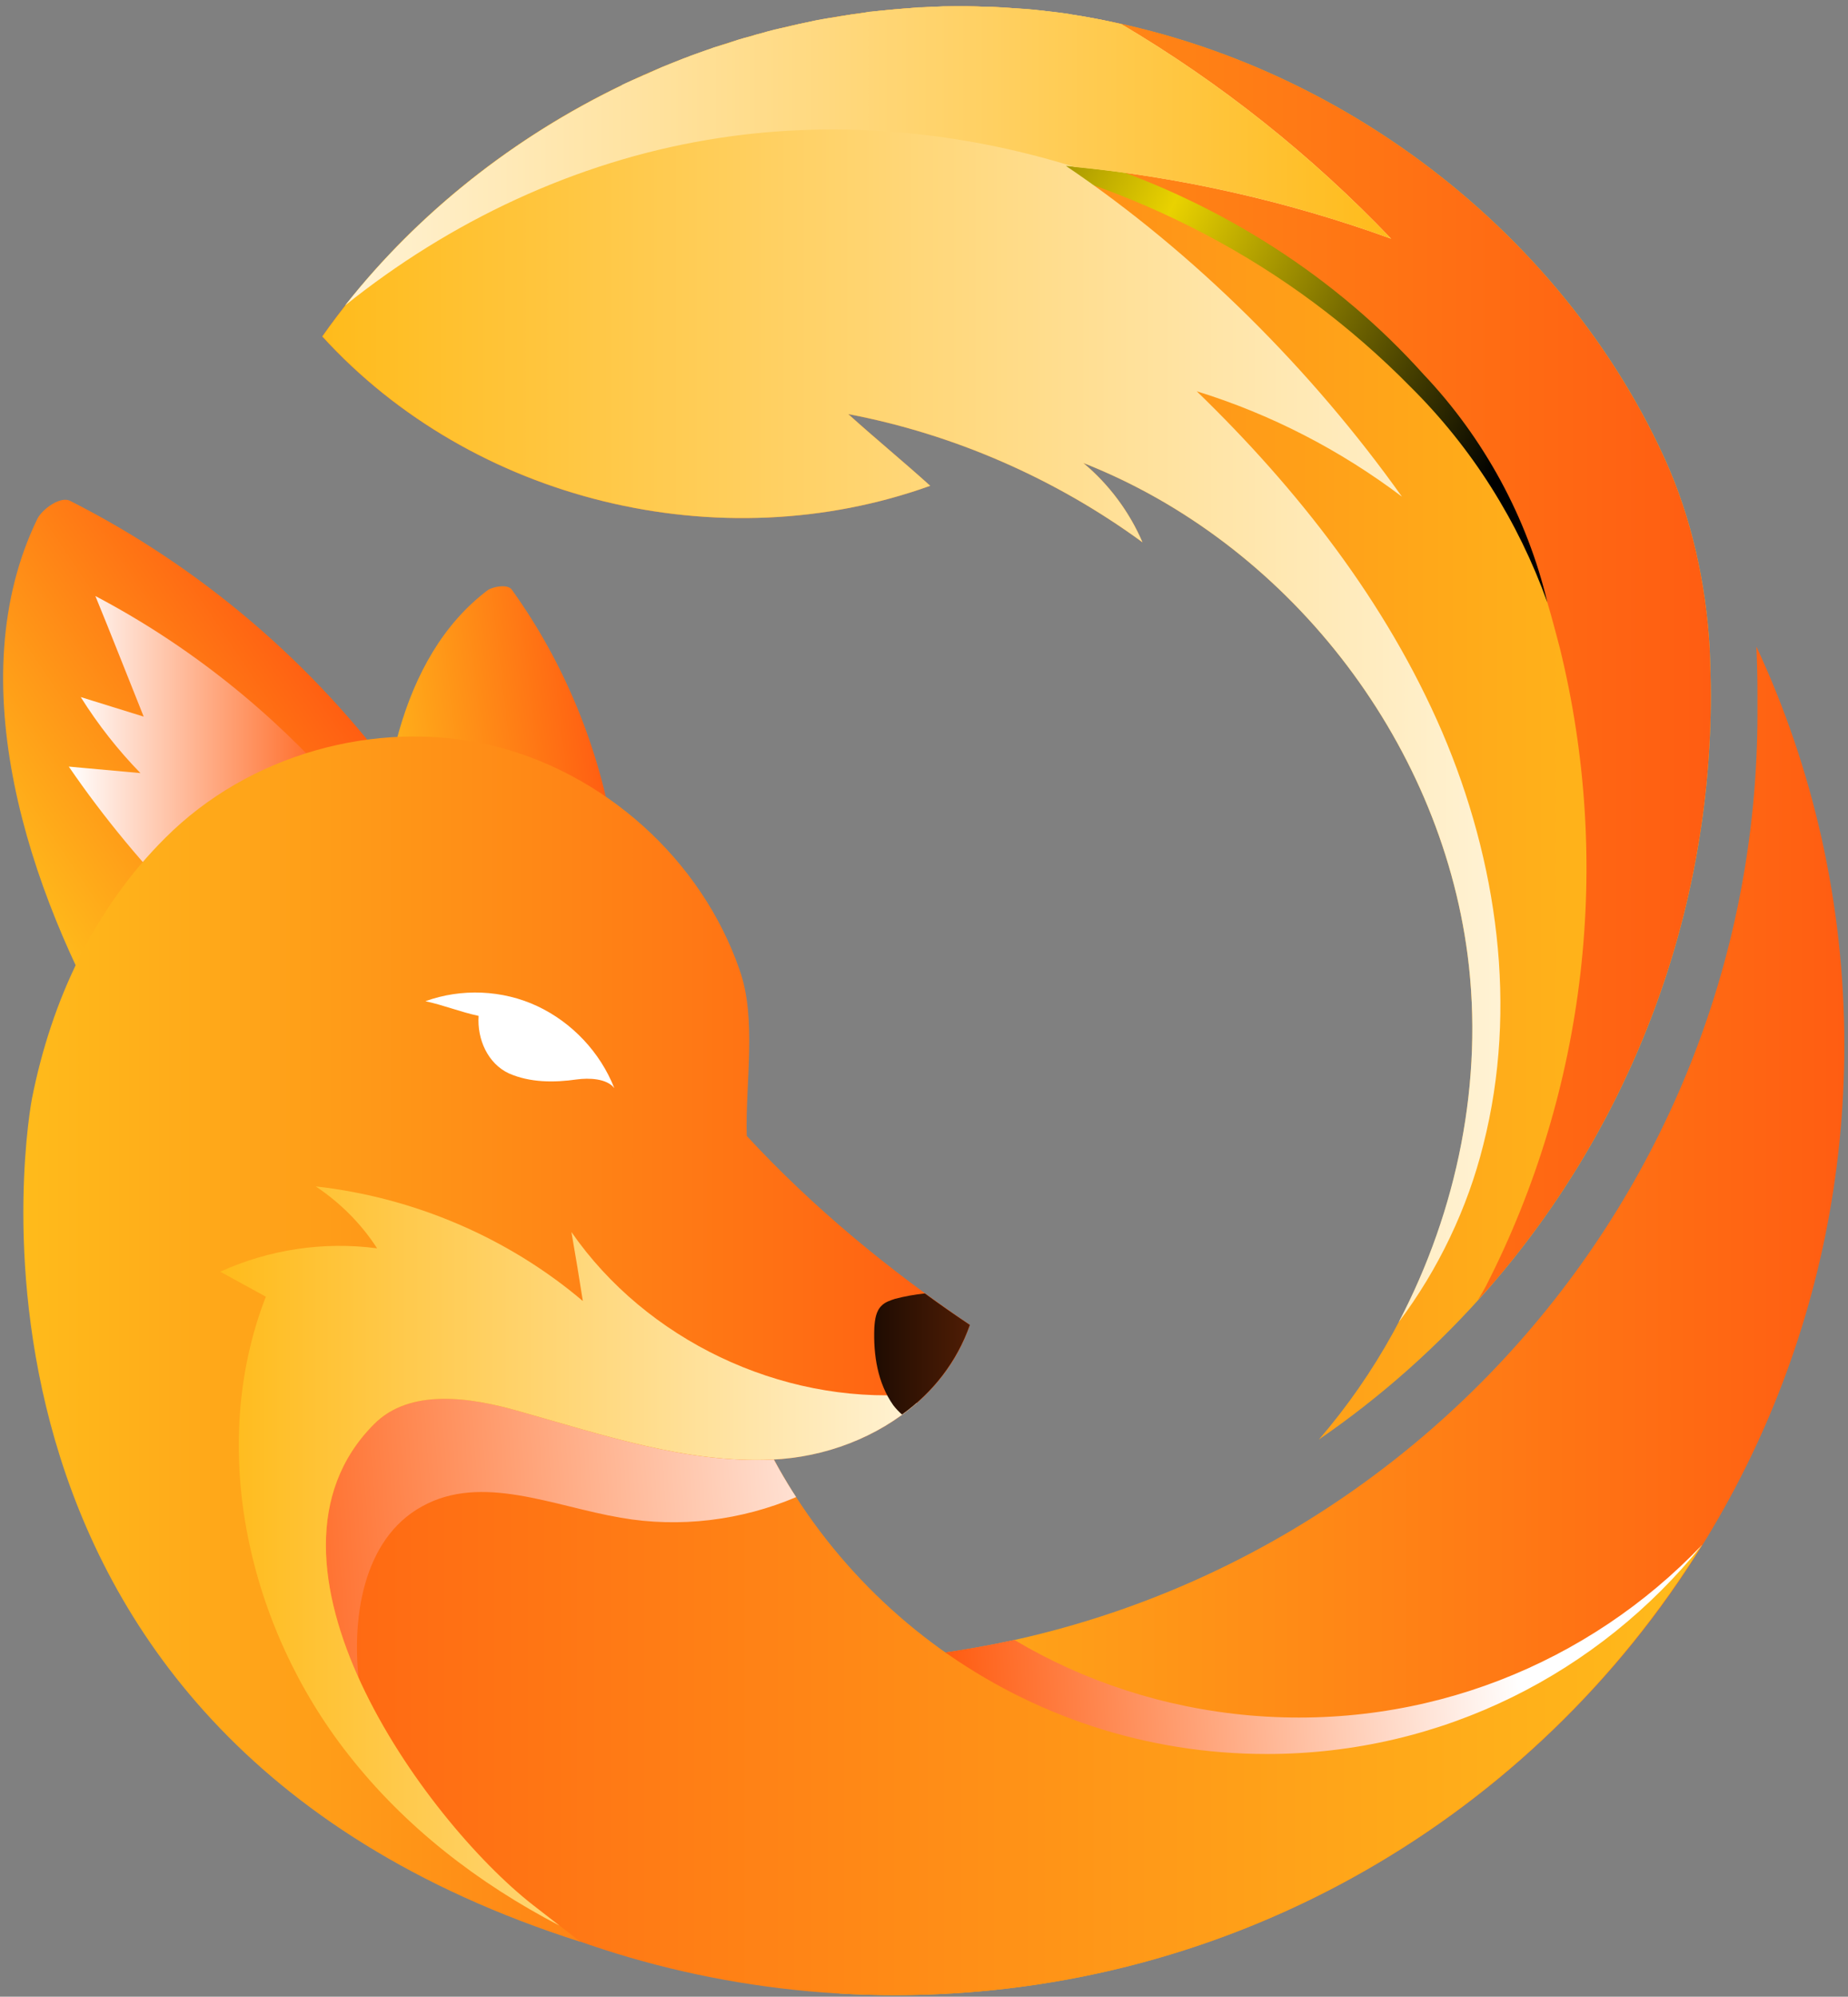 <svg width="238" height="257" viewBox="0 0 238 257" fill="none" xmlns="http://www.w3.org/2000/svg">
<rect x="0" y="0" width="238" height="257" fill="#808080" stroke="none"/>
<path d="M226.341 91.749C226.341 91.283 226.341 90.817 226.341 90.351C226.341 90.072 226.341 89.792 226.341 89.512C226.341 87.368 226.294 85.271 226.201 83.221C233.471 98.81 237.526 116.217 237.526 134.532C237.526 202.063 182.788 256.8 115.258 256.8C112.835 256.8 110.458 256.73 108.128 256.59C102.465 243.168 97.502 229.536 92.259 216.114C98.55 215.904 104.702 215.135 110.574 213.807C175.099 210.452 226.341 157.043 226.341 91.749Z" fill="url(#paint0_linear_10_755)"/>
<path style="mix-blend-mode:multiply" d="M110.644 247.573C108.407 247.433 106.31 247.153 104.143 246.874C100.088 236.597 96.243 226.321 92.259 216.115C98.55 215.905 104.702 215.136 110.574 213.808C117.425 213.458 124.136 212.48 130.638 211.081C139.586 216.394 149.862 219.82 160.977 220.798C183.627 222.756 204.669 214.087 219.21 198.848C194.743 231.634 154.406 251.418 110.644 247.573Z" fill="url(#paint1_linear_10_755)"/>
<path d="M163.145 225.763C131.757 225.763 105.122 205.7 95.195 177.807C95.148 177.807 95.125 177.807 95.125 177.807C92.748 169.907 89.323 162.427 84.989 155.576C60.661 170.396 37.941 188.013 17.528 207.937C39.829 237.577 75.272 256.802 115.258 256.802C159.16 256.802 197.679 233.662 219.21 198.849C205.998 215.277 185.795 225.763 163.145 225.763Z" fill="url(#paint2_linear_10_755)"/>
<path style="mix-blend-mode:multiply" d="M46.33 217.234C45.141 208.566 46.679 198.08 54.369 193.885C62.059 189.621 71.287 193.885 79.955 195.353C87.505 196.682 95.475 195.703 102.535 192.697C99.529 188.083 97.082 183.05 95.195 177.807C95.148 177.807 95.125 177.807 95.125 177.807C92.748 169.907 89.323 162.427 84.988 155.576C63.807 168.439 43.883 183.469 25.567 200.317C26.616 205.56 28.294 210.733 30.321 215.696C32.279 220.38 34.795 224.854 37.661 228.979C42.625 233.103 47.938 236.808 53.53 240.094C49.825 232.963 47.309 225.204 46.33 217.234Z" fill="url(#paint3_linear_10_755)"/>
<path d="M130.848 1.08C165.172 3.596 197.47 25.198 212.919 55.957C213.432 56.982 213.921 58.008 214.387 59.033C217.882 66.723 219.7 75.111 220.189 83.5C220.259 85.667 220.329 87.625 220.329 89.512C220.329 117.475 210.193 144.529 191.877 165.641C185.306 173.191 177.896 179.762 169.856 185.285C184.467 168.367 191.877 145.158 189.011 122.928C185.376 95.035 165.662 69.868 139.517 59.592C142.802 62.318 145.459 65.884 147.136 69.799C135.951 61.619 122.879 55.887 109.247 53.3C112.812 56.516 116.238 59.312 119.803 62.528C92.749 72.245 60.871 64.555 41.507 43.304C61.36 15.131 96.454 -1.507 130.848 1.08Z" fill="url(#paint4_linear_10_755)"/>
<path d="M191.387 165.502C204.32 140.196 207.675 111.044 200.894 83.431C200.405 81.614 199.916 79.656 199.287 77.559C196.84 69.38 192.925 61.62 187.612 54.909C186.913 53.977 186.191 53.068 185.445 52.183C162.725 25.618 125.605 12.196 91.14 17.998C74.083 20.864 57.934 28.484 44.442 39.32C64.715 13.594 98.131 -1.366 130.848 1.081C165.172 3.597 197.469 25.199 212.918 55.958C213.431 56.983 213.92 58.008 214.387 59.034C217.882 66.723 219.699 75.112 220.189 83.501C220.259 85.668 220.329 87.626 220.329 89.513C220.329 117.476 210.192 144.53 191.876 165.642C191.364 166.201 190.851 166.76 190.338 167.32C190.711 166.714 191.061 166.108 191.387 165.502Z" fill="url(#paint5_linear_10_755)"/>
<path style="mix-blend-mode:screen" d="M199.287 77.559C196.7 66.654 191.108 56.377 183.348 48.198C160.768 23.032 124.207 10.728 91.141 17.998C96.733 17.579 102.256 17.089 107.779 17.439C129.799 18.278 151.54 25.828 169.227 38.97C173.561 42.186 177.895 45.961 181.67 49.806C189.57 57.636 195.512 67.073 199.287 77.559Z" fill="url(#paint6_linear_10_755)"/>
<path d="M41.507 43.304C61.36 15.131 96.454 -1.507 130.848 1.08C135.392 1.359 139.936 2.059 144.41 3.107C157.203 10.657 168.947 20.025 179.154 30.72C165.662 25.827 151.541 22.681 137.28 21.353C153.848 32.538 168.947 47.638 180.552 63.926C172.583 57.914 163.635 53.3 154.127 50.364C167.13 62.948 178.525 77.488 185.725 94.196C192.856 110.834 195.512 129.709 191.038 147.325C189.011 155.505 185.236 163.404 180.133 170.185C187.683 155.784 191.108 139.076 189.011 122.928C185.376 95.035 165.662 69.868 139.517 59.592C142.802 62.318 145.459 65.884 147.136 69.799C135.951 61.619 122.879 55.887 109.247 53.3C112.812 56.516 116.238 59.312 119.803 62.528C92.749 72.245 60.871 64.555 41.507 43.304Z" fill="url(#paint7_linear_10_755)"/>
<path d="M134.692 1.43C135.671 1.523 136.65 1.64 137.629 1.779C137.722 1.826 137.792 1.849 137.838 1.849C140.075 2.176 142.266 2.595 144.41 3.108C157.203 10.658 168.947 20.025 179.153 30.721C166.011 25.967 152.309 22.822 138.397 21.493C123.158 16.74 106.869 15.341 91.14 17.998C74.083 20.864 57.934 28.484 44.442 39.32C53.95 27.296 66.253 17.648 80.025 11.007C80.072 10.961 80.142 10.914 80.235 10.867C81.027 10.495 81.819 10.145 82.612 9.819C82.751 9.726 82.915 9.656 83.101 9.609C83.8 9.283 84.522 8.957 85.268 8.63C85.501 8.537 85.734 8.444 85.967 8.351C86.666 8.071 87.365 7.791 88.064 7.512C88.344 7.419 88.647 7.302 88.973 7.162C89.626 6.929 90.278 6.696 90.931 6.463C91.257 6.37 91.583 6.254 91.909 6.114C92.562 5.927 93.191 5.741 93.797 5.554C94.17 5.415 94.566 5.275 94.985 5.135C95.591 4.949 96.197 4.785 96.803 4.646C97.176 4.506 97.572 4.389 97.991 4.296C98.597 4.11 99.18 3.947 99.739 3.807C100.205 3.714 100.648 3.62 101.067 3.527C101.626 3.387 102.209 3.248 102.815 3.108C103.234 3.015 103.677 2.921 104.143 2.828C104.702 2.688 105.262 2.572 105.821 2.479C106.333 2.385 106.823 2.315 107.289 2.269C107.848 2.176 108.384 2.082 108.897 1.989C109.409 1.896 109.922 1.826 110.435 1.779C110.947 1.686 111.483 1.593 112.043 1.5C112.555 1.453 113.068 1.407 113.58 1.36C114.093 1.313 114.606 1.267 115.118 1.22C115.678 1.174 116.237 1.127 116.796 1.08C117.262 1.034 117.752 0.987 118.264 0.941C118.824 0.941 119.383 0.917 119.942 0.871C120.455 0.871 120.944 0.847 121.41 0.801C122.016 0.801 122.622 0.801 123.228 0.801C123.647 0.801 124.09 0.801 124.556 0.801C125.208 0.801 125.884 0.824 126.583 0.871C126.956 0.871 127.329 0.871 127.702 0.871C128.727 0.917 129.776 0.987 130.848 1.08C131.966 1.127 133.085 1.22 134.203 1.36C134.343 1.36 134.506 1.383 134.692 1.43Z" fill="url(#paint8_linear_10_755)"/>
<path d="M51.433 100.558C40.388 85.388 25.777 72.945 9.069 64.486C7.811 63.787 5.434 65.534 4.805 66.793C-5.262 87.555 3.547 114.539 15.081 134.463C29.412 127.892 43.464 114.05 51.433 100.558Z" fill="url(#paint9_linear_10_755)"/>
<path style="mix-blend-mode:multiply" d="M43.813 101.676C34.935 91.539 24.239 83.01 12.285 76.719C14.242 81.472 16.619 87.554 18.506 92.238C15.803 91.399 13.1 90.56 10.397 89.722C12.634 93.287 15.221 96.572 18.087 99.508C15.011 99.229 11.935 98.949 8.859 98.67C13.403 105.311 18.646 111.602 24.379 117.405C30.321 114.958 36.752 112.651 42.135 109.156C43.673 108.247 44.023 103.493 43.813 101.676Z" fill="url(#paint10_linear_10_755)"/>
<path d="M79.116 108.108C77.298 96.573 72.754 85.388 65.903 75.881C65.414 75.182 63.597 75.462 62.828 75.951C51.293 84.619 48.427 102.166 49.126 116.567C58.983 117.056 70.727 113.351 79.116 108.108Z" fill="url(#paint11_linear_10_755)"/>
<path fill-rule="evenodd" clip-rule="evenodd" d="M96.173 146.208C95.963 139.567 97.501 131.178 95.264 124.886C90.371 110.625 77.718 99.3 63.037 95.875C48.287 92.519 31.998 97.133 21.303 107.829C12.145 116.917 6.622 128.731 4.106 141.454C4.106 141.454 -11.484 222.477 74.782 249.95L68.63 245.196C54.578 234.221 30.6 200.945 48.147 183.329C52.761 178.645 60.59 179.833 66.882 181.651C77.578 184.657 88.344 188.362 99.389 187.873C110.434 187.383 121.34 181.022 124.905 170.536C114.489 163.475 104.702 155.436 96.173 146.208Z" fill="url(#paint12_linear_10_755)"/>
<path d="M79.117 140.056C77.299 135.442 73.664 131.597 69.19 129.5C64.716 127.402 59.403 127.193 54.789 128.87C57.096 129.36 59.333 130.269 61.64 130.758C61.43 133.764 62.828 136.91 65.555 138.168C68.281 139.357 71.357 139.357 74.293 138.937C75.831 138.727 78.138 138.797 79.117 140.056Z" fill="white"/>
<path fill-rule="evenodd" clip-rule="evenodd" d="M66.883 181.651C77.579 184.657 88.344 188.362 99.39 187.872C106.241 187.593 113.022 185.006 118.055 180.602C117.845 180.252 117.636 179.903 117.356 179.483C100.508 180.672 83.241 172.493 73.594 158.581C74.107 161.517 74.596 164.477 75.062 167.459C65.415 159.28 53.251 154.107 40.668 152.709C43.814 154.806 46.54 157.533 48.567 160.678C41.717 159.77 34.656 160.818 28.364 163.684C30.322 164.756 32.279 165.828 34.236 166.9C26.686 186.334 31.93 209.404 44.862 225.832C52.133 235.129 61.57 242.4 72.056 247.853C70.448 246.594 68.631 245.196 68.631 245.196C54.579 234.221 30.601 200.945 48.148 183.328C52.762 178.645 60.591 179.833 66.883 181.651Z" fill="url(#paint13_linear_10_755)"/>
<path d="M119.104 166.48C117.799 166.62 116.517 166.853 115.259 167.18C114.63 167.389 114 167.599 113.581 168.018C112.812 168.718 112.672 169.836 112.602 170.885C112.462 174.38 113.022 178.015 115.049 180.881C115.375 181.301 115.748 181.697 116.168 182.07C120.152 179.204 123.228 175.289 124.906 170.535C122.949 169.23 121.014 167.879 119.104 166.48Z" fill="url(#paint14_linear_10_755)"/>
<defs>
<linearGradient id="paint0_linear_10_755" x1="237.515" y1="83.208" x2="92.238" y2="83.208" gradientUnits="userSpaceOnUse">
<stop stop-color="#FF5D12"/>
<stop offset="1" stop-color="#FFBB1B"/>
</linearGradient>
<linearGradient id="paint1_linear_10_755" x1="194.677" y1="195.909" x2="121.373" y2="200.405" gradientUnits="userSpaceOnUse">
<stop stop-color="white"/>
<stop offset="1" stop-color="#FF5D12"/>
</linearGradient>
<linearGradient id="paint2_linear_10_755" x1="17.53" y1="155.566" x2="219.223" y2="155.566" gradientUnits="userSpaceOnUse">
<stop stop-color="#FF5D12"/>
<stop offset="1" stop-color="#FFBB1B"/>
</linearGradient>
<linearGradient id="paint3_linear_10_755" x1="122.932" y1="239.165" x2="32.8" y2="245.76" gradientUnits="userSpaceOnUse">
<stop stop-color="white"/>
<stop offset="1" stop-color="#FF5D12"/>
</linearGradient>
<linearGradient id="paint4_linear_10_755" x1="220.319" y1="0.798" x2="41.531" y2="0.798" gradientUnits="userSpaceOnUse">
<stop stop-color="#FFBB1B"/>
<stop offset="1" stop-color="#FF5D12"/>
</linearGradient>
<linearGradient id="paint5_linear_10_755" x1="220.319" y1="0.796" x2="44.47" y2="0.796" gradientUnits="userSpaceOnUse">
<stop stop-color="#FF5D12"/>
<stop offset="1" stop-color="#FFBB1B"/>
</linearGradient>
<linearGradient id="paint6_linear_10_755" x1="204.801" y1="37.603" x2="110.016" y2="-11.256" gradientUnits="userSpaceOnUse">
<stop/>
<stop offset="0.496" stop-color="#E9D200"/>
<stop offset="1"/>
</linearGradient>
<linearGradient id="paint7_linear_10_755" x1="193.247" y1="0.798" x2="41.531" y2="0.798" gradientUnits="userSpaceOnUse">
<stop stop-color="#FFF2D4"/>
<stop offset="1" stop-color="#FFBB1B"/>
</linearGradient>
<linearGradient id="paint8_linear_10_755" x1="179.153" y1="0.797" x2="44.471" y2="0.797" gradientUnits="userSpaceOnUse">
<stop stop-color="#FFBB1B"/>
<stop offset="1" stop-color="#FFF2D4"/>
</linearGradient>
<linearGradient id="paint9_linear_10_755" x1="-19.816" y1="82.806" x2="20.878" y2="55.307" gradientUnits="userSpaceOnUse">
<stop stop-color="#FFBB1B"/>
<stop offset="1" stop-color="#FF5D12"/>
</linearGradient>
<linearGradient id="paint10_linear_10_755" x1="8.829" y1="76.731" x2="43.851" y2="76.731" gradientUnits="userSpaceOnUse">
<stop stop-color="white"/>
<stop offset="1" stop-color="#FF5D12"/>
</linearGradient>
<linearGradient id="paint11_linear_10_755" x1="44.564" y1="77.794" x2="75.108" y2="74.198" gradientUnits="userSpaceOnUse">
<stop stop-color="#FFBB1B"/>
<stop offset="1" stop-color="#FF5D12"/>
</linearGradient>
<linearGradient id="paint12_linear_10_755" x1="3.006" y1="94.815" x2="124.873" y2="94.815" gradientUnits="userSpaceOnUse">
<stop stop-color="#FFBB1B"/>
<stop offset="1" stop-color="#FF5D12"/>
</linearGradient>
<linearGradient id="paint13_linear_10_755" x1="28.398" y1="152.7" x2="118.046" y2="152.7" gradientUnits="userSpaceOnUse">
<stop stop-color="#FFBB1B"/>
<stop offset="1" stop-color="#FFF2D4"/>
</linearGradient>
<linearGradient id="paint14_linear_10_755" x1="112.577" y1="166.467" x2="124.874" y2="166.467" gradientUnits="userSpaceOnUse">
<stop stop-color="#1F0C02"/>
<stop offset="1" stop-color="#4F1D05"/>
</linearGradient>
</defs>
</svg>
